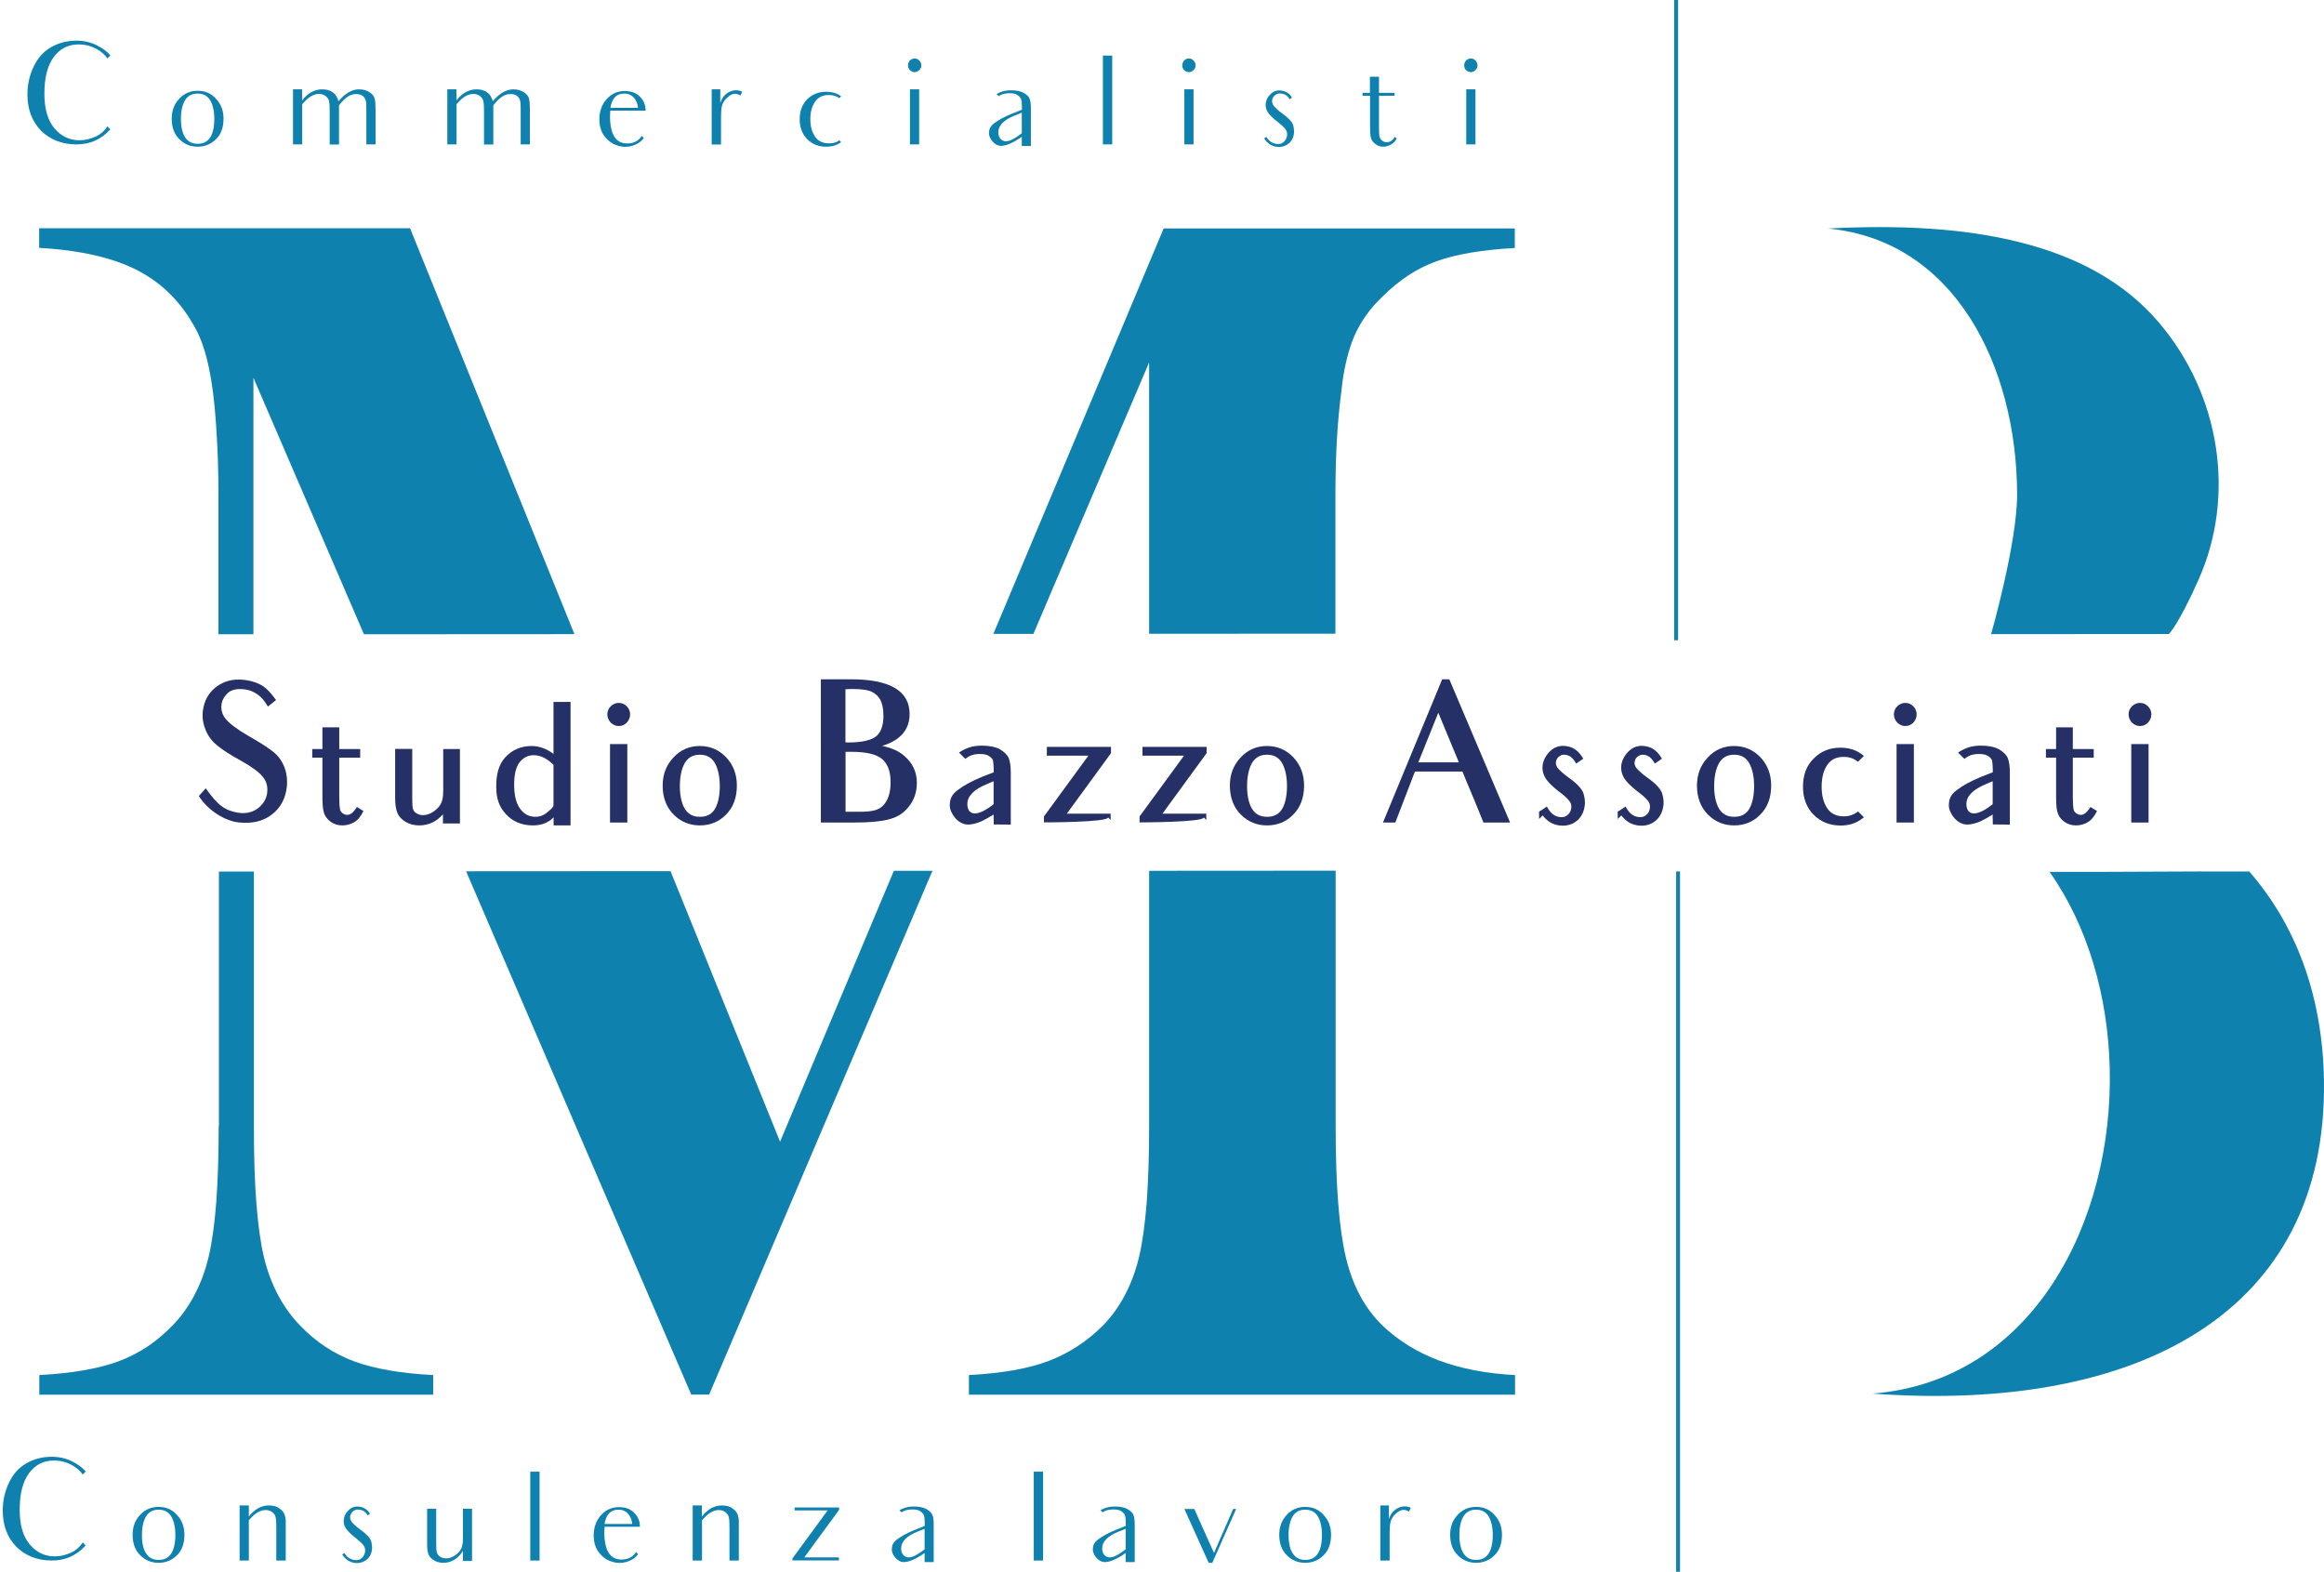 <svg width="173" height="117" viewBox="0 0 173 117" fill="none" xmlns="http://www.w3.org/2000/svg">
<path d="M17.766 61.218C16.766 61.119 15.477 60.335 14.802 59.254L15.315 58.677C16.198 59.938 16.748 60.335 17.721 60.497C18.352 60.596 18.865 60.443 19.253 60.128C19.64 59.794 19.856 59.416 19.892 58.983C19.938 58.542 19.838 58.154 19.559 57.821C19.289 57.479 18.739 57.073 17.901 56.605C17.144 56.19 16.568 55.821 16.198 55.514C15.802 55.199 15.495 54.812 15.315 54.352C15.117 53.892 15.045 53.424 15.099 52.937C15.189 52.181 15.513 51.577 16.09 51.135C16.667 50.694 17.352 50.523 18.135 50.604C18.568 50.649 18.982 50.757 19.352 50.946C19.739 51.135 20.1 51.487 20.55 52.108L19.947 52.595C19.757 52.298 19.676 52.181 19.577 52.063C19.19 51.622 18.703 51.361 18.144 51.306C17.586 51.252 17.198 51.361 16.946 51.595C16.676 51.865 16.514 52.154 16.486 52.478C16.442 52.874 16.559 53.235 16.829 53.55C17.117 53.883 17.658 54.298 18.505 54.785C19.325 55.253 19.91 55.632 20.262 55.902C20.649 56.19 20.938 56.56 21.136 57.019C21.334 57.488 21.406 58.01 21.352 58.569C21.253 59.443 20.884 60.146 20.226 60.641C19.568 61.146 18.739 61.326 17.766 61.218Z" fill="#243066"/>
<path d="M25.479 61.442C25.145 61.442 24.839 61.343 24.578 61.145C24.317 60.946 24.163 60.703 24.091 60.415C24.019 60.153 24.001 59.73 24.001 59.126V56.396H23.244V55.756H24.001V54.144H25.254V55.756H26.812V56.396H25.254V59.315C25.254 59.802 25.281 60.099 25.308 60.243C25.335 60.37 25.407 60.46 25.506 60.541C25.623 60.613 25.722 60.658 25.839 60.658C26.064 60.658 26.272 60.532 26.569 60.072L27.056 60.37C26.839 60.811 26.623 61.054 26.344 61.217C26.064 61.37 25.785 61.442 25.479 61.442Z" fill="#243066"/>
<path d="M32.975 61.289V60.613C32.516 61.145 31.912 61.442 31.201 61.442C30.831 61.442 30.489 61.352 30.2 61.181C29.912 61.009 29.696 60.793 29.588 60.523C29.471 60.261 29.416 59.892 29.416 59.433V57.675V55.747H30.687V59.487C30.687 59.847 30.705 60.072 30.741 60.217C30.768 60.316 30.84 60.433 30.984 60.532C31.128 60.622 31.282 60.676 31.489 60.676C31.759 60.676 32.029 60.586 32.309 60.388C32.579 60.189 32.75 59.991 32.84 59.784C32.94 59.586 32.994 59.279 32.994 58.856V57.684V55.756H34.237V59.306V61.298H32.975V61.289Z" fill="#243066"/>
<path d="M41.454 52.251H41.644H42.472V61.442H41.211V60.838C40.797 61.271 40.265 61.442 39.661 61.442C38.841 61.442 38.157 61.154 37.643 60.586C37.111 60.009 36.94 59.37 36.94 58.523C36.94 57.703 37.093 56.937 37.625 56.36C38.13 55.819 38.787 55.531 39.571 55.531C40.175 55.531 40.715 55.756 41.202 56.117V52.251H41.454ZM41.211 56.946C40.815 56.549 40.328 56.216 39.733 56.216C39.292 56.216 38.949 56.405 38.67 56.748C38.409 57.108 38.274 57.648 38.274 58.396C38.274 59.216 38.427 59.802 38.715 60.198C39.004 60.595 39.373 60.802 39.859 60.802C40.175 60.802 40.436 60.703 40.661 60.532C40.887 60.343 41.13 60.171 41.202 59.973V56.946H41.211Z" fill="#243066"/>
<path d="M46.059 54.044C45.833 54.044 45.626 53.954 45.455 53.783C45.302 53.612 45.212 53.414 45.212 53.17C45.212 52.945 45.302 52.738 45.455 52.585C45.626 52.413 45.824 52.323 46.059 52.323C46.302 52.323 46.5 52.413 46.662 52.585C46.816 52.738 46.906 52.945 46.906 53.17C46.906 53.414 46.816 53.612 46.662 53.783C46.5 53.954 46.302 54.044 46.059 54.044ZM45.41 61.226V59.234V57.648V57.558V55.387H46.365H46.698V58.306V59.234V61.226H45.41Z" fill="#243066"/>
<path d="M52.096 61.442C51.339 61.442 50.681 61.172 50.149 60.64C49.609 60.099 49.329 59.37 49.329 58.477C49.329 57.648 49.6 56.946 50.131 56.387C50.663 55.81 51.321 55.531 52.096 55.531C52.87 55.531 53.528 55.819 54.069 56.387C54.6 56.964 54.853 57.657 54.853 58.477C54.853 59.379 54.583 60.108 54.033 60.649C53.51 61.181 52.852 61.442 52.096 61.442ZM52.096 56.18C51.627 56.18 51.294 56.351 51.05 56.684C50.807 57.027 50.609 57.639 50.609 58.514C50.609 59.397 50.807 60 51.068 60.334C51.312 60.649 51.645 60.802 52.096 60.802C52.564 60.802 52.898 60.649 53.141 60.334C53.384 60 53.582 59.415 53.582 58.514C53.582 57.639 53.384 57.036 53.141 56.684C52.898 56.351 52.564 56.18 52.096 56.18Z" fill="#243066"/>
<path d="M66.089 61.009C65.476 61.163 64.656 61.226 63.656 61.226H61.106V50.566H63.349C66.143 50.566 67.711 51.368 67.711 53.152C67.711 53.864 67.449 54.459 66.927 54.882C66.611 55.153 66.179 55.369 65.665 55.522C66.368 55.666 66.936 55.919 67.35 56.297C67.954 56.829 68.251 57.486 68.251 58.27C68.251 58.955 68.053 59.559 67.638 60.063C67.251 60.559 66.719 60.874 66.089 61.009ZM64.926 51.512C64.656 51.368 64.178 51.287 63.422 51.287C63.278 51.287 63.088 51.305 62.935 51.305V55.252C63.007 55.27 63.088 55.27 63.133 55.27C64.224 55.27 64.89 55.081 65.233 54.801C65.575 54.504 65.764 54.017 65.764 53.27C65.764 52.756 65.674 52.368 65.548 52.125C65.413 51.855 65.215 51.657 64.926 51.512ZM63.404 55.964C63.278 55.964 63.088 55.964 62.944 55.964V60.424H64.061C64.863 60.424 65.395 60.325 65.737 59.964C66.098 59.595 66.296 59.036 66.296 58.234C66.296 57.414 66.08 56.865 65.665 56.504C65.26 56.162 64.53 55.964 63.404 55.964Z" fill="#243066"/>
<path d="M73.964 60.973V60.631C73.648 60.829 73.351 61 73.063 61.136C72.702 61.289 72.36 61.379 72.063 61.379C71.288 61.379 70.702 60.496 70.702 59.973C70.702 59.487 70.828 59.153 71.306 58.802C71.747 58.468 72.333 58.144 73.099 57.829L73.973 57.486V57.342C73.973 56.982 73.946 56.757 73.919 56.612C73.892 56.513 73.802 56.396 73.63 56.279C73.477 56.18 73.261 56.126 72.955 56.126C72.486 56.126 72.207 56.225 71.855 56.486L71.387 56.018C71.945 55.657 72.414 55.504 73.09 55.504C73.648 55.504 74.09 55.594 74.432 55.774C74.748 55.964 74.973 56.171 75.09 56.432C75.189 56.693 75.243 57.045 75.243 57.495V59.586V61.388C75.243 61.388 75.027 61.37 73.973 61.37V60.973H73.964ZM73.964 58.153L73.522 58.342C72.45 58.775 72.009 59.288 72.009 59.847C72.009 60.072 72.063 60.243 72.162 60.379C72.279 60.496 72.405 60.55 72.576 60.55C73.036 60.55 73.621 60.135 73.964 59.865V58.153Z" fill="#243066"/>
<path d="M79.415 60.568H82.677V61.036L82.488 60.847C82.488 61.217 77.712 61.217 77.712 61.217V60.775L81.019 56.252H77.928V55.594H82.704V56.063L79.415 60.568Z" fill="#243066"/>
<path d="M86.533 60.568H89.795V61.036L89.606 60.847C89.606 61.217 84.83 61.217 84.83 61.217V60.775L88.137 56.252H85.047V55.594H89.822V56.063L86.533 60.568Z" fill="#243066"/>
<path d="M94.318 61.442C93.561 61.442 92.904 61.172 92.372 60.64C91.831 60.099 91.552 59.37 91.552 58.477C91.552 57.648 91.822 56.946 92.354 56.387C92.886 55.81 93.543 55.531 94.318 55.531C95.093 55.531 95.751 55.819 96.292 56.387C96.823 56.964 97.076 57.657 97.076 58.477C97.076 59.379 96.805 60.108 96.256 60.649C95.742 61.181 95.075 61.442 94.318 61.442ZM94.318 56.18C93.85 56.18 93.516 56.351 93.273 56.684C93.03 57.027 92.832 57.639 92.832 58.514C92.832 59.397 93.03 60 93.291 60.334C93.534 60.649 93.868 60.802 94.318 60.802C94.787 60.802 95.12 60.649 95.364 60.334C95.607 60 95.805 59.415 95.805 58.514C95.805 57.639 95.607 57.036 95.364 56.684C95.12 56.351 94.796 56.18 94.318 56.18Z" fill="#243066"/>
<path d="M110.429 61.226C109.843 59.766 109.609 59.225 109.609 59.225L108.861 57.432H105.329L103.869 61.226H102.95L107.356 50.566H107.888L112.411 61.226H110.429ZM107.068 53.053L105.581 56.748H108.6L107.068 53.053Z" fill="#243066"/>
<path d="M114.565 60.424L114.691 60.334L114.907 60.622C114.889 60.64 114.889 60.64 114.574 60.964L114.565 60.424ZM115.952 61.424C115.439 61.325 115.024 61.027 114.619 60.397L115.15 60.036C115.421 60.541 115.691 60.739 116.051 60.811C116.322 60.856 116.52 60.811 116.655 60.694C116.826 60.568 116.916 60.406 116.952 60.225C116.997 60.009 116.97 59.829 116.853 59.667C116.736 59.496 116.484 59.234 116.033 58.91C115.574 58.55 115.231 58.225 115.042 57.91C114.844 57.577 114.781 57.225 114.853 56.838C114.943 56.468 115.141 56.135 115.466 55.846C115.808 55.558 116.223 55.459 116.7 55.558C117.169 55.648 117.529 55.919 117.862 56.477L117.331 56.838C117.07 56.396 116.862 56.252 116.601 56.198C116.403 56.153 116.232 56.18 116.096 56.288C115.943 56.387 115.871 56.504 115.835 56.657C115.79 56.829 115.835 56.973 115.934 57.144C116.06 57.297 116.304 57.54 116.718 57.847C117.358 58.288 117.781 58.721 117.889 59.108C117.989 59.469 118.016 59.811 117.944 60.108C117.853 60.595 117.61 60.964 117.232 61.208C116.871 61.442 116.43 61.514 115.952 61.424Z" fill="#243066"/>
<path d="M120.421 60.424L120.548 60.334L120.764 60.622C120.746 60.64 120.746 60.64 120.43 60.964L120.421 60.424ZM121.809 61.424C121.295 61.325 120.881 61.027 120.475 60.397L121.007 60.036C121.277 60.541 121.548 60.739 121.908 60.811C122.178 60.856 122.377 60.811 122.512 60.694C122.683 60.568 122.773 60.406 122.809 60.225C122.854 60.009 122.827 59.829 122.71 59.667C122.593 59.496 122.341 59.234 121.89 58.91C121.431 58.55 121.088 58.225 120.899 57.91C120.701 57.577 120.638 57.225 120.71 56.838C120.8 56.468 120.998 56.135 121.322 55.846C121.665 55.558 122.079 55.459 122.557 55.558C123.025 55.648 123.386 55.919 123.719 56.477L123.188 56.838C122.926 56.396 122.719 56.252 122.458 56.198C122.26 56.153 122.088 56.18 121.953 56.288C121.8 56.387 121.728 56.504 121.692 56.657C121.647 56.829 121.692 56.973 121.791 57.144C121.917 57.297 122.16 57.54 122.575 57.847C123.215 58.288 123.638 58.721 123.746 59.108C123.845 59.469 123.872 59.811 123.8 60.108C123.71 60.595 123.467 60.964 123.088 61.208C122.71 61.451 122.278 61.514 121.809 61.424Z" fill="#243066"/>
<path d="M129.089 61.442C128.333 61.442 127.675 61.172 127.143 60.64C126.603 60.099 126.323 59.37 126.323 58.477C126.323 57.648 126.594 56.946 127.125 56.387C127.657 55.81 128.315 55.531 129.089 55.531C129.864 55.531 130.522 55.819 131.063 56.387C131.594 56.964 131.847 57.657 131.847 58.477C131.847 59.379 131.576 60.108 131.027 60.649C130.504 61.181 129.846 61.442 129.089 61.442ZM129.089 56.18C128.621 56.18 128.287 56.351 128.044 56.684C127.801 57.027 127.603 57.639 127.603 58.514C127.603 59.397 127.801 60 128.062 60.334C128.306 60.649 128.639 60.802 129.089 60.802C129.558 60.802 129.891 60.649 130.135 60.334C130.378 60 130.576 59.415 130.576 58.514C130.576 57.639 130.378 57.036 130.135 56.684C129.891 56.351 129.567 56.18 129.089 56.18Z" fill="#243066"/>
<path d="M135.018 60.658C134.478 60.117 134.216 59.415 134.216 58.559C134.216 57.685 134.478 56.982 135.018 56.459C135.55 55.919 136.208 55.657 136.992 55.657C137.649 55.657 138.19 55.81 138.749 56.27L138.316 56.702C137.956 56.441 137.658 56.342 137.253 56.342C136.676 56.342 136.298 56.54 136.018 56.946C135.757 57.333 135.604 57.865 135.604 58.559C135.604 59.243 135.757 59.775 136.018 60.162C136.289 60.559 136.676 60.766 137.253 60.766C137.649 60.766 137.956 60.667 138.316 60.406L138.749 60.838C138.19 61.298 137.649 61.451 136.992 61.451C136.208 61.442 135.541 61.181 135.018 60.658Z" fill="#243066"/>
<path d="M141.83 54.044C141.605 54.044 141.398 53.954 141.226 53.783C141.073 53.612 140.983 53.414 140.983 53.17C140.983 52.945 141.073 52.738 141.226 52.585C141.398 52.413 141.596 52.323 141.83 52.323C142.073 52.323 142.272 52.413 142.434 52.585C142.587 52.738 142.677 52.945 142.677 53.17C142.677 53.414 142.587 53.612 142.434 53.783C142.272 53.954 142.073 54.044 141.83 54.044ZM141.181 61.226V59.234V57.648V57.558V55.387H142.136H142.47V58.306V59.234V61.226H141.181Z" fill="#243066"/>
<path d="M148.336 60.973V60.631C148.02 60.829 147.723 61 147.435 61.136C147.074 61.289 146.732 61.379 146.434 61.379C145.66 61.379 145.074 60.496 145.074 59.973C145.074 59.487 145.2 59.153 145.678 58.802C146.119 58.468 146.705 58.144 147.471 57.829L148.345 57.486V57.342C148.345 56.982 148.318 56.757 148.291 56.612C148.264 56.513 148.173 56.396 148.002 56.279C147.849 56.18 147.633 56.126 147.326 56.126C146.858 56.126 146.579 56.225 146.227 56.486L145.759 56.018C146.317 55.657 146.786 55.504 147.462 55.504C148.02 55.504 148.462 55.594 148.804 55.774C149.12 55.964 149.345 56.171 149.462 56.432C149.561 56.693 149.615 57.045 149.615 57.495V59.586V61.388C149.615 61.388 149.399 61.37 148.345 61.37V60.973H148.336ZM148.336 58.153L147.894 58.342C146.822 58.775 146.38 59.288 146.38 59.847C146.38 60.072 146.434 60.243 146.534 60.379C146.651 60.496 146.777 60.55 146.948 60.55C147.408 60.55 147.993 60.135 148.336 59.865V58.153Z" fill="#243066"/>
<path d="M154.535 61.442C154.201 61.442 153.895 61.343 153.634 61.145C153.372 60.946 153.219 60.703 153.147 60.415C153.075 60.153 153.057 59.73 153.057 59.126V56.396H152.3V55.756H153.057V54.144H154.301V55.756H155.859V56.396H154.301V59.315C154.301 59.802 154.328 60.099 154.355 60.243C154.382 60.37 154.454 60.46 154.553 60.541C154.67 60.613 154.769 60.658 154.886 60.658C155.111 60.658 155.319 60.532 155.616 60.072L156.103 60.37C155.886 60.811 155.67 61.054 155.391 61.217C155.12 61.37 154.832 61.442 154.535 61.442Z" fill="#243066"/>
<path d="M159.301 54.044C159.076 54.044 158.869 53.954 158.698 53.783C158.544 53.612 158.454 53.414 158.454 53.17C158.454 52.945 158.544 52.738 158.698 52.585C158.869 52.413 159.067 52.323 159.301 52.323C159.545 52.323 159.743 52.413 159.905 52.585C160.058 52.738 160.148 52.945 160.148 53.17C160.148 53.414 160.058 53.612 159.905 53.783C159.743 53.954 159.545 54.044 159.301 54.044ZM158.653 61.226V59.234V57.648V57.558V55.387H159.608H159.941V58.306V59.234V61.226H158.653Z" fill="#243066"/>
<path d="M8.215 9.623C7.557 10.362 6.719 10.749 5.701 10.749C4.629 10.749 3.746 10.407 3.061 9.731C2.385 9.046 2.043 8.145 2.043 7.028C2.043 6.289 2.196 5.604 2.511 4.947C2.827 4.289 3.259 3.811 3.836 3.496C4.395 3.181 5.016 3.027 5.692 3.027C6.251 3.027 6.755 3.145 7.206 3.37C7.647 3.595 7.981 3.838 8.206 4.109V4.145L7.99 4.352C7.873 4.172 7.719 4.019 7.575 3.901C7.062 3.505 6.494 3.307 5.854 3.307C5.07 3.307 4.449 3.631 3.989 4.262C3.53 4.893 3.304 5.794 3.304 6.974C3.304 8.091 3.548 8.947 4.052 9.551C4.557 10.146 5.178 10.443 5.926 10.443C6.323 10.443 6.728 10.344 7.152 10.155C7.494 9.992 7.773 9.749 7.999 9.407L8.215 9.623Z" fill="#0E81AE"/>
<path d="M13.342 7.353C13.702 6.956 14.171 6.758 14.711 6.758C15.261 6.758 15.721 6.947 16.081 7.353C16.46 7.758 16.64 8.245 16.64 8.83C16.64 9.488 16.46 9.993 16.081 10.362C15.694 10.74 15.243 10.921 14.711 10.921C14.171 10.921 13.72 10.731 13.342 10.353C12.963 9.975 12.783 9.47 12.783 8.83C12.783 8.245 12.963 7.749 13.342 7.353ZM13.829 10.29C14.036 10.569 14.333 10.704 14.711 10.704C15.099 10.704 15.396 10.569 15.604 10.29C15.811 10.02 15.955 9.542 15.955 8.848C15.955 8.172 15.802 7.686 15.604 7.398C15.396 7.109 15.099 6.965 14.711 6.965C14.324 6.965 14.027 7.1 13.819 7.398C13.612 7.686 13.468 8.172 13.468 8.848C13.468 9.542 13.612 10.02 13.829 10.29Z" fill="#0E81AE"/>
<path d="M22.488 6.65V7.479C22.704 7.199 22.938 6.992 23.181 6.857C23.425 6.722 23.695 6.65 23.983 6.65C24.308 6.65 24.578 6.722 24.767 6.875C24.974 7.01 25.11 7.235 25.2 7.533C25.443 7.244 25.695 7.019 25.948 6.875C26.209 6.722 26.461 6.65 26.731 6.65C27.029 6.65 27.29 6.722 27.506 6.866C27.723 7.001 27.849 7.163 27.894 7.352C27.939 7.524 27.957 7.812 27.957 8.217V9.398V10.749H27.272V9.398V8.091C27.272 7.821 27.263 7.623 27.227 7.488C27.191 7.352 27.119 7.226 26.993 7.136C26.867 7.037 26.695 7.001 26.488 7.001C26.281 7.001 26.074 7.064 25.857 7.217C25.65 7.352 25.443 7.569 25.236 7.848V9.407V10.758H24.542V9.407V8.308C24.542 7.965 24.533 7.713 24.497 7.56C24.479 7.407 24.389 7.271 24.254 7.163C24.118 7.046 23.938 6.992 23.74 6.992C23.551 6.992 23.343 7.055 23.127 7.181C22.92 7.307 22.713 7.506 22.497 7.758V9.398V10.749H21.812V9.398V8.217V6.65H22.488Z" fill="#0E81AE"/>
<path d="M33.976 6.65V7.479C34.192 7.199 34.426 6.992 34.67 6.857C34.913 6.722 35.183 6.65 35.471 6.65C35.796 6.65 36.066 6.722 36.255 6.875C36.463 7.01 36.598 7.235 36.688 7.533C36.931 7.244 37.184 7.019 37.436 6.875C37.697 6.722 37.949 6.65 38.22 6.65C38.517 6.65 38.778 6.722 38.995 6.866C39.211 7.001 39.337 7.163 39.382 7.352C39.427 7.524 39.445 7.812 39.445 8.217V9.398V10.749H38.76V9.398V8.091C38.76 7.821 38.751 7.623 38.715 7.488C38.679 7.352 38.607 7.226 38.481 7.136C38.355 7.037 38.184 7.001 37.976 7.001C37.769 7.001 37.562 7.064 37.346 7.217C37.138 7.352 36.931 7.569 36.724 7.848V9.407V10.758H36.03V9.407V8.308C36.03 7.965 36.021 7.713 35.985 7.56C35.967 7.407 35.877 7.271 35.742 7.163C35.607 7.046 35.426 6.992 35.228 6.992C35.039 6.992 34.832 7.055 34.615 7.181C34.408 7.307 34.201 7.506 33.985 7.758V9.398V10.749H33.3V9.398V8.217V6.65H33.976Z" fill="#0E81AE"/>
<path d="M47.924 10.272C47.816 10.425 47.681 10.551 47.509 10.659C47.221 10.831 46.888 10.93 46.545 10.93C46.212 10.93 45.914 10.839 45.608 10.686C45.32 10.515 45.086 10.29 44.896 9.993C44.716 9.695 44.617 9.326 44.617 8.902C44.617 8.29 44.797 7.785 45.158 7.38C45.509 6.983 45.96 6.776 46.5 6.776C47.005 6.776 47.401 6.929 47.672 7.235C47.951 7.533 48.059 7.857 48.059 8.236H45.428C45.419 8.416 45.41 8.56 45.41 8.641C45.41 9.317 45.518 9.83 45.734 10.173C45.942 10.506 46.257 10.677 46.68 10.677C47.167 10.677 47.527 10.497 47.771 10.119L47.924 10.272ZM45.437 8.028H47.491C47.491 7.812 47.311 6.965 46.473 6.965C45.888 6.965 45.554 7.316 45.437 8.028Z" fill="#0E81AE"/>
<path d="M54.123 7.28C53.916 7.461 53.799 7.668 53.745 7.875C53.691 8.082 53.672 8.362 53.672 8.713V9.407V10.758H52.979V9.407V8.281V6.65H53.618V7.668C53.853 6.866 54.673 6.524 55.249 6.83L55.114 7.109C54.745 6.875 54.447 6.974 54.123 7.28Z" fill="#0E81AE"/>
<path d="M62.476 10.443L62.611 10.578C62.331 10.803 61.953 10.921 61.484 10.921C60.926 10.921 60.466 10.731 60.088 10.362C59.727 9.984 59.529 9.497 59.529 8.884C59.529 8.263 59.718 7.767 60.088 7.389C60.466 7.028 60.926 6.83 61.484 6.83C61.953 6.83 62.331 6.947 62.611 7.172L62.476 7.307C62.268 7.154 62.016 7.073 61.692 7.073C61.232 7.073 60.89 7.244 60.664 7.587C60.448 7.911 60.322 8.326 60.322 8.875C60.322 9.416 60.448 9.83 60.664 10.155C60.89 10.497 61.232 10.668 61.692 10.668C62.016 10.677 62.277 10.605 62.476 10.443Z" fill="#0E81AE"/>
<path d="M67.729 5.217C67.63 5.118 67.594 5.001 67.594 4.857C67.594 4.73 67.639 4.613 67.729 4.505C67.837 4.406 67.945 4.352 68.08 4.352C68.215 4.352 68.341 4.406 68.431 4.505C68.531 4.613 68.585 4.73 68.585 4.857C68.585 5.01 68.531 5.127 68.431 5.217C68.332 5.316 68.215 5.37 68.08 5.37C67.945 5.361 67.837 5.316 67.729 5.217ZM68.314 6.65H68.422V8.704V9.398V10.749H67.738V9.398V8.208C67.738 8.19 67.738 8.163 67.738 8.145V6.65H68.314Z" fill="#0E81AE"/>
<path d="M76.739 8.082V9.65V10.867C76.739 10.867 76.73 10.867 76.063 10.867V10.704V10.182C75.739 10.407 75.451 10.578 75.198 10.686C74.937 10.803 74.703 10.857 74.504 10.857C74.018 10.857 73.621 10.281 73.621 9.947C73.621 9.614 73.694 9.425 74.009 9.173C74.333 8.929 74.775 8.686 75.333 8.461L76.072 8.163V7.974C76.072 7.704 76.054 7.515 76.018 7.398C75.973 7.28 75.892 7.172 75.739 7.073C75.604 6.974 75.406 6.938 75.171 6.938C74.793 6.938 74.558 7.01 74.351 7.154C74.279 7.082 74.279 7.082 74.189 7.001C74.45 6.839 74.793 6.722 75.261 6.722C75.667 6.722 75.982 6.785 76.198 6.911C76.424 7.037 76.577 7.181 76.64 7.343C76.712 7.506 76.739 7.749 76.739 8.082ZM76.063 8.389L75.541 8.596C74.721 8.929 74.315 9.344 74.315 9.848C74.315 10.056 74.369 10.209 74.477 10.335C74.586 10.452 74.712 10.515 74.883 10.515C75.036 10.515 75.207 10.461 75.397 10.362C75.586 10.263 75.811 10.119 76.063 9.92V8.389Z" fill="#0E81AE"/>
<path d="M82.794 10.749H82.1V9.398V5.505V4.136H82.668C82.668 4.145 82.677 4.145 82.686 4.136H82.794V9.407V10.749Z" fill="#0E81AE"/>
<path d="M88.146 5.217C88.047 5.118 88.011 5.001 88.011 4.857C88.011 4.73 88.056 4.613 88.146 4.505C88.254 4.406 88.362 4.352 88.498 4.352C88.633 4.352 88.759 4.406 88.849 4.505C88.948 4.613 89.002 4.73 89.002 4.857C89.002 5.01 88.948 5.127 88.849 5.217C88.75 5.316 88.633 5.37 88.498 5.37C88.362 5.361 88.254 5.316 88.146 5.217ZM88.741 6.65H88.849V8.704V9.398V10.749H88.164V9.398V8.208C88.164 8.19 88.164 8.163 88.164 8.145V6.65H88.741Z" fill="#0E81AE"/>
<path d="M94.039 10.344C94.039 10.353 94.03 10.353 94.021 10.362V10.353L94.039 10.344ZM96.31 10.02C96.247 10.353 96.084 10.596 95.823 10.758C95.562 10.921 95.273 10.975 94.94 10.912C94.598 10.839 94.318 10.632 94.102 10.299L94.273 10.191C94.427 10.47 94.661 10.641 94.967 10.704C95.201 10.749 95.382 10.713 95.526 10.596C95.679 10.479 95.76 10.326 95.796 10.164C95.841 9.956 95.805 9.785 95.706 9.641C95.607 9.488 95.382 9.29 95.066 9.037C94.724 8.776 94.49 8.533 94.354 8.317C94.228 8.109 94.183 7.875 94.237 7.605C94.282 7.361 94.418 7.145 94.643 6.947C94.859 6.758 95.138 6.686 95.463 6.758C95.778 6.821 96.012 6.992 96.174 7.271L96.003 7.389C95.868 7.154 95.679 7.01 95.436 6.974C95.255 6.929 95.093 6.965 94.967 7.046C94.832 7.145 94.742 7.262 94.706 7.407C94.67 7.578 94.715 7.731 94.814 7.875C94.922 8.01 95.129 8.208 95.436 8.434C95.904 8.767 96.184 9.064 96.265 9.317C96.328 9.587 96.346 9.821 96.31 10.02Z" fill="#0E81AE"/>
<path d="M101.977 6.911V5.713H102.653V6.911H103.815V7.127H102.653V9.452C102.653 9.812 102.662 10.056 102.698 10.182C102.734 10.299 102.797 10.407 102.905 10.479C103.004 10.551 103.113 10.587 103.23 10.587C103.455 10.587 103.662 10.461 103.824 10.2L103.978 10.299C103.878 10.506 103.743 10.65 103.545 10.758C103.356 10.867 103.158 10.921 102.968 10.921C102.743 10.921 102.554 10.857 102.374 10.713C102.202 10.587 102.094 10.425 102.049 10.254C102.004 10.074 101.986 9.758 101.986 9.308V7.127H101.428V6.911H101.977Z" fill="#0E81AE"/>
<path d="M109.131 5.217C109.032 5.118 108.996 5.001 108.996 4.857C108.996 4.73 109.041 4.613 109.131 4.505C109.24 4.406 109.348 4.352 109.483 4.352C109.618 4.352 109.744 4.406 109.834 4.505C109.933 4.613 109.987 4.73 109.987 4.857C109.987 5.01 109.933 5.127 109.834 5.217C109.735 5.316 109.618 5.37 109.483 5.37C109.348 5.361 109.24 5.316 109.131 5.217ZM109.726 6.65H109.834V8.704V9.398V10.749H109.149V9.398V8.208C109.149 8.19 109.149 8.163 109.149 8.145V6.65H109.726Z" fill="#0E81AE"/>
<path d="M6.377 115.036C5.719 115.775 4.881 116.162 3.863 116.162C2.791 116.162 1.908 115.82 1.223 115.144C0.547 114.459 0.205 113.558 0.205 112.441C0.205 111.702 0.358 111.017 0.673 110.359C0.989 109.702 1.421 109.224 1.998 108.909C2.556 108.593 3.178 108.44 3.854 108.44C4.413 108.44 4.917 108.557 5.368 108.782C5.809 109.008 6.143 109.251 6.368 109.521V109.557L6.152 109.765C6.035 109.584 5.881 109.431 5.737 109.314C5.224 108.918 4.656 108.719 4.016 108.719C3.232 108.719 2.611 109.044 2.151 109.675C1.691 110.305 1.466 111.206 1.466 112.387C1.466 113.504 1.71 114.36 2.214 114.964C2.719 115.558 3.34 115.856 4.088 115.856C4.485 115.856 4.89 115.757 5.314 115.567C5.656 115.405 5.935 115.162 6.161 114.819L6.377 115.036Z" fill="#0E81AE"/>
<path d="M10.432 112.765C10.792 112.369 11.261 112.17 11.801 112.17C12.351 112.17 12.81 112.36 13.171 112.765C13.549 113.171 13.729 113.657 13.729 114.243C13.729 114.901 13.549 115.405 13.171 115.775C12.783 116.153 12.333 116.333 11.801 116.333C11.261 116.333 10.81 116.144 10.432 115.766C10.053 115.387 9.873 114.883 9.873 114.243C9.873 113.648 10.053 113.162 10.432 112.765ZM10.927 115.702C11.134 115.982 11.432 116.117 11.81 116.117C12.198 116.117 12.495 115.982 12.702 115.702C12.909 115.432 13.054 114.955 13.054 114.261C13.054 113.585 12.9 113.098 12.702 112.81C12.495 112.522 12.198 112.378 11.81 112.378C11.423 112.378 11.125 112.513 10.918 112.81C10.711 113.098 10.567 113.585 10.567 114.261C10.558 114.955 10.711 115.432 10.927 115.702Z" fill="#0E81AE"/>
<path d="M21.271 114.81V116.162H20.568V114.81V113.72C20.568 113.378 20.559 113.126 20.523 112.972C20.505 112.819 20.415 112.684 20.28 112.576C20.145 112.459 19.965 112.405 19.766 112.405C19.577 112.405 19.37 112.468 19.154 112.594C18.946 112.72 18.739 112.918 18.523 113.171V114.81V116.162H17.838V114.81V113.63V112.062H18.523V112.891C18.739 112.612 18.973 112.405 19.217 112.27C19.46 112.134 19.73 112.062 20.019 112.062C20.343 112.062 20.613 112.134 20.803 112.288C21.01 112.423 21.199 112.639 21.235 112.945C21.235 112.945 21.271 113.017 21.271 113.261V114.81Z" fill="#0E81AE"/>
<path d="M25.416 115.757C25.416 115.766 25.407 115.766 25.398 115.775V115.766L25.416 115.757ZM27.677 115.432C27.614 115.766 27.452 116.009 27.191 116.171C26.93 116.333 26.641 116.387 26.308 116.324C25.965 116.252 25.686 116.045 25.47 115.712L25.641 115.603C25.794 115.883 26.029 116.054 26.335 116.117C26.569 116.162 26.749 116.126 26.894 116.009C27.047 115.892 27.128 115.739 27.164 115.576C27.209 115.369 27.173 115.198 27.074 115.054C26.975 114.901 26.749 114.702 26.434 114.45C26.092 114.189 25.857 113.945 25.722 113.729C25.596 113.522 25.551 113.288 25.605 113.017C25.65 112.774 25.785 112.558 26.011 112.36C26.227 112.17 26.506 112.098 26.831 112.17C27.146 112.234 27.38 112.405 27.542 112.684L27.371 112.801C27.236 112.567 27.047 112.423 26.803 112.387C26.623 112.342 26.461 112.378 26.335 112.459C26.2 112.558 26.11 112.675 26.074 112.819C26.038 112.99 26.083 113.144 26.182 113.288C26.29 113.423 26.497 113.621 26.803 113.846C27.272 114.18 27.551 114.477 27.632 114.729C27.695 114.991 27.723 115.234 27.677 115.432Z" fill="#0E81AE"/>
<path d="M34.471 115.432C34.282 115.73 34.066 115.955 33.813 116.108C33.57 116.261 33.3 116.333 32.994 116.333C32.732 116.333 32.507 116.27 32.309 116.153C32.12 116.036 31.975 115.892 31.903 115.721C31.831 115.558 31.795 115.306 31.795 114.955V113.63V112.306H32.471V114.982C32.471 115.252 32.489 115.441 32.516 115.558C32.552 115.675 32.633 115.784 32.759 115.874C32.886 115.964 33.039 116 33.21 116C33.444 116 33.669 115.928 33.895 115.766C34.111 115.612 34.255 115.441 34.345 115.261C34.417 115.09 34.462 114.829 34.462 114.513V113.63V112.306H35.138V114.838V116.198H34.462V115.432H34.471Z" fill="#0E81AE"/>
<path d="M40.166 116.162H39.472V114.81V110.918V109.548H40.04C40.04 109.557 40.049 109.557 40.058 109.548H40.166V114.82V116.162Z" fill="#0E81AE"/>
<path d="M47.5 115.684C47.392 115.838 47.257 115.964 47.086 116.072C46.797 116.243 46.464 116.342 46.122 116.342C45.788 116.342 45.491 116.252 45.185 116.099C44.896 115.928 44.662 115.703 44.473 115.405C44.293 115.108 44.194 114.738 44.194 114.315C44.194 113.702 44.374 113.198 44.734 112.792C45.086 112.396 45.536 112.188 46.077 112.188C46.581 112.188 46.978 112.342 47.248 112.648C47.527 112.945 47.636 113.27 47.636 113.648H45.004C44.995 113.828 44.986 113.973 44.986 114.054C44.986 114.729 45.095 115.243 45.311 115.585C45.518 115.919 45.833 116.09 46.257 116.09C46.743 116.09 47.104 115.91 47.347 115.531L47.5 115.684ZM45.004 113.441H47.059C47.059 113.225 46.879 112.378 46.041 112.378C45.455 112.378 45.122 112.729 45.004 113.441Z" fill="#0E81AE"/>
<path d="M54.997 114.81V116.162H54.303V114.81V113.72C54.303 113.378 54.294 113.126 54.258 112.972C54.24 112.819 54.15 112.684 54.015 112.576C53.88 112.459 53.7 112.405 53.501 112.405C53.312 112.405 53.105 112.468 52.889 112.594C52.681 112.72 52.474 112.918 52.258 113.171V114.81V116.162H51.564V114.81V113.63V112.062H52.249V112.891C52.465 112.612 52.699 112.405 52.943 112.27C53.186 112.134 53.456 112.062 53.745 112.062C54.069 112.062 54.339 112.134 54.528 112.288C54.736 112.423 54.925 112.639 54.961 112.945C54.961 112.945 54.997 113.017 54.997 113.261V114.81Z" fill="#0E81AE"/>
<path d="M58.989 116.162V116.009L61.611 112.432H59.151V112.216H62.467V112.387L59.872 115.928H62.449V116.153H58.989V116.162Z" fill="#0E81AE"/>
<path d="M69.504 113.495V115.063V116.279C69.504 116.279 69.495 116.279 68.828 116.279V116.117V115.603C68.504 115.829 68.215 116 67.963 116.108C67.702 116.225 67.467 116.279 67.269 116.279C66.783 116.279 66.386 115.703 66.386 115.369C66.386 115.036 66.458 114.847 66.774 114.594C67.098 114.351 67.539 114.108 68.098 113.882L68.837 113.585V113.396C68.837 113.126 68.819 112.936 68.783 112.819C68.738 112.702 68.657 112.594 68.504 112.495C68.368 112.396 68.17 112.36 67.936 112.36C67.558 112.36 67.323 112.432 67.116 112.576C67.044 112.504 67.044 112.504 66.954 112.423C67.215 112.261 67.558 112.143 68.026 112.143C68.431 112.143 68.747 112.207 68.963 112.333C69.188 112.459 69.341 112.603 69.405 112.765C69.477 112.909 69.504 113.162 69.504 113.495ZM68.828 113.801L68.305 114.009C67.485 114.342 67.08 114.756 67.08 115.261C67.08 115.468 67.134 115.621 67.242 115.748C67.35 115.865 67.476 115.928 67.648 115.928C67.801 115.928 67.972 115.874 68.161 115.775C68.35 115.676 68.576 115.531 68.828 115.333V113.801Z" fill="#0E81AE"/>
<path d="M77.649 116.162H76.955V114.81V110.918V109.548H77.523C77.523 109.557 77.532 109.557 77.541 109.548H77.649V114.82V116.162Z" fill="#0E81AE"/>
<path d="M84.47 113.495V115.063V116.279C84.47 116.279 84.461 116.279 83.794 116.279V116.117V115.603C83.47 115.829 83.181 116 82.929 116.108C82.668 116.225 82.434 116.279 82.235 116.279C81.749 116.279 81.352 115.703 81.352 115.369C81.352 115.036 81.424 114.847 81.74 114.594C82.064 114.351 82.506 114.108 83.064 113.882L83.803 113.585V113.396C83.803 113.126 83.785 112.936 83.749 112.819C83.704 112.702 83.623 112.594 83.47 112.495C83.335 112.396 83.136 112.36 82.902 112.36C82.524 112.36 82.289 112.432 82.082 112.576C82.01 112.504 82.01 112.504 81.92 112.423C82.181 112.261 82.524 112.143 82.992 112.143C83.398 112.143 83.713 112.206 83.929 112.333C84.155 112.459 84.308 112.603 84.371 112.765C84.434 112.909 84.47 113.162 84.47 113.495ZM83.794 113.801L83.272 114.009C82.452 114.342 82.046 114.756 82.046 115.261C82.046 115.468 82.1 115.621 82.208 115.748C82.317 115.865 82.443 115.928 82.614 115.928C82.767 115.928 82.938 115.874 83.127 115.775C83.317 115.675 83.542 115.531 83.794 115.333V113.801Z" fill="#0E81AE"/>
<path d="M92.021 112.324L90.246 116.333H89.975L88.164 112.324H88.903L90.372 115.603L91.795 112.324H92.021Z" fill="#0E81AE"/>
<path d="M95.787 112.765C96.147 112.369 96.616 112.17 97.157 112.17C97.706 112.17 98.166 112.36 98.526 112.765C98.905 113.171 99.085 113.657 99.085 114.243C99.085 114.901 98.905 115.405 98.526 115.775C98.139 116.153 97.688 116.333 97.157 116.333C96.616 116.333 96.165 116.144 95.787 115.766C95.409 115.387 95.228 114.883 95.228 114.243C95.228 113.648 95.418 113.162 95.787 112.765ZM96.283 115.702C96.49 115.982 96.787 116.117 97.166 116.117C97.553 116.117 97.85 115.982 98.058 115.702C98.265 115.432 98.409 114.955 98.409 114.261C98.409 113.585 98.256 113.098 98.058 112.81C97.85 112.522 97.553 112.378 97.166 112.378C96.778 112.378 96.481 112.513 96.274 112.81C96.066 113.098 95.922 113.585 95.922 114.261C95.922 114.955 96.066 115.432 96.283 115.702Z" fill="#0E81AE"/>
<path d="M103.896 112.684C103.689 112.864 103.572 113.071 103.518 113.279C103.464 113.486 103.446 113.765 103.446 114.117V114.81V116.162H102.752V114.81V113.693V112.062H103.392V113.08C103.626 112.279 104.446 111.936 105.023 112.242L104.888 112.522C104.518 112.288 104.221 112.387 103.896 112.684Z" fill="#0E81AE"/>
<path d="M108.51 112.765C108.87 112.369 109.339 112.17 109.879 112.17C110.429 112.17 110.888 112.36 111.249 112.765C111.627 113.171 111.808 113.657 111.808 114.243C111.808 114.901 111.627 115.405 111.249 115.775C110.861 116.153 110.411 116.333 109.879 116.333C109.339 116.333 108.888 116.144 108.51 115.766C108.131 115.387 107.951 114.883 107.951 114.243C107.951 113.648 108.131 113.162 108.51 112.765ZM108.996 115.702C109.204 115.982 109.501 116.117 109.879 116.117C110.267 116.117 110.564 115.982 110.771 115.702C110.979 115.432 111.123 114.955 111.123 114.261C111.123 113.585 110.97 113.098 110.771 112.81C110.564 112.522 110.267 112.378 109.879 112.378C109.492 112.378 109.195 112.513 108.987 112.81C108.78 113.098 108.636 113.585 108.636 114.261C108.636 114.955 108.789 115.432 108.996 115.702Z" fill="#0E81AE"/>
<path fill-rule="evenodd" clip-rule="evenodd" d="M161.455 47.196C161.455 47.196 162.185 46.476 163.653 43.169C166.447 36.925 165.293 29.374 160.689 23.986C158.139 20.994 154.616 19.111 150.417 18.048C146.218 16.976 141.344 16.732 136.073 17.012C145.524 17.895 150.129 27.284 150.156 36.789C150.165 40.403 148.219 47.206 148.219 47.206L161.455 47.196Z" fill="#0E81AE"/>
<path fill-rule="evenodd" clip-rule="evenodd" d="M172.997 80.472C172.907 74.056 170.862 68.803 167.438 64.875C162.482 64.848 157.526 64.92 152.571 64.902C155.436 68.957 156.914 74.183 157.049 79.481C157.337 90.969 151.3 102.791 139.397 103.737C149.273 104.458 157.734 102.953 163.689 99.114C169.654 95.267 173.114 89.095 172.997 80.472Z" fill="#0E81AE"/>
<path d="M85.542 64.821V83.842C85.542 86.004 85.479 87.887 85.362 89.491C85.236 91.095 85.056 92.429 84.812 93.474C84.569 94.528 84.218 95.483 83.767 96.348C83.317 97.213 82.767 97.988 82.109 98.664C81.515 99.258 80.884 99.772 80.208 100.214C79.532 100.655 78.82 101.016 78.073 101.304C77.316 101.592 76.451 101.817 75.46 101.998C74.469 102.169 73.36 102.295 72.126 102.358V103.088V103.818H92.453H112.781V103.088V102.358C110.663 102.25 108.78 101.89 107.131 101.277C105.491 100.664 104.086 99.79 102.914 98.673C102.257 98.033 101.698 97.294 101.247 96.447C100.788 95.6 100.436 94.645 100.184 93.582C99.932 92.519 99.743 91.185 99.617 89.563C99.49 87.942 99.427 86.04 99.427 83.851V64.812C94.787 64.812 90.165 64.821 85.542 64.821Z" fill="#0E81AE"/>
<path d="M16.279 83.842C16.279 86.004 16.216 87.887 16.099 89.491C15.973 91.095 15.793 92.429 15.55 93.474C15.306 94.528 14.955 95.483 14.504 96.348C14.054 97.213 13.504 97.988 12.846 98.664C12.252 99.276 11.621 99.808 10.945 100.259C10.269 100.7 9.558 101.061 8.81 101.34C8.053 101.619 7.188 101.835 6.206 102.007C5.224 102.178 4.133 102.295 2.926 102.358V103.088V103.818H17.586H32.246V103.088V102.358C31.038 102.295 29.939 102.178 28.966 102.007C27.984 101.835 27.119 101.619 26.371 101.34C25.614 101.061 24.902 100.7 24.235 100.259C23.56 99.817 22.929 99.285 22.334 98.664C21.677 97.988 21.127 97.213 20.676 96.357C20.226 95.501 19.875 94.546 19.631 93.51C19.388 92.474 19.208 91.149 19.082 89.536C18.956 87.923 18.901 86.031 18.901 83.842V64.875C18.036 64.875 17.162 64.875 16.297 64.875V83.842H16.279Z" fill="#0E81AE"/>
<path d="M99.517 32.753C99.589 31.446 99.707 30.248 99.851 29.14C99.932 28.311 100.058 27.554 100.22 26.878C100.382 26.193 100.572 25.581 100.806 25.04C101.04 24.499 101.328 23.986 101.68 23.49C102.031 22.994 102.437 22.526 102.905 22.084C103.518 21.472 104.167 20.94 104.833 20.499C105.509 20.057 106.212 19.706 106.942 19.444C107.672 19.183 108.528 18.967 109.492 18.805C110.465 18.642 111.555 18.525 112.763 18.462V17.732V17.003H99.689H86.624L73.946 47.187C74.937 47.187 75.937 47.187 76.928 47.187L85.542 26.977V47.178C90.165 47.178 94.787 47.178 99.409 47.169V36.97C99.409 35.456 99.445 34.05 99.517 32.753Z" fill="#0E81AE"/>
<path d="M30.525 16.993H16.721H2.917V17.723V18.453C4.44 18.534 5.818 18.723 7.044 19.002C8.269 19.281 9.341 19.66 10.26 20.137C11.179 20.615 12.008 21.219 12.729 21.957C13.459 22.696 14.081 23.561 14.612 24.561C14.991 25.282 15.306 26.219 15.549 27.364C15.793 28.508 15.964 29.869 16.072 31.436C16.135 32.31 16.18 33.203 16.216 34.122C16.252 35.041 16.261 35.996 16.261 36.969V47.214C17.126 47.214 18 47.214 18.865 47.214V28.121L27.092 47.214C32.318 47.214 37.535 47.214 42.761 47.205L30.525 16.993Z" fill="#0E81AE"/>
<path d="M58.069 84.986L49.915 64.848C44.842 64.857 39.769 64.857 34.697 64.857L35.174 65.965L51.456 103.809H52.123H52.789L69.17 65.388L69.414 64.821C68.459 64.821 67.494 64.821 66.539 64.821L58.069 84.986Z" fill="#0E81AE"/>
<path d="M124.918 0H124.629V47.656H124.918V0Z" fill="#0E81AE"/>
<path d="M125.062 64.866H124.773V117H125.062V64.866Z" fill="#0E81AE"/>
</svg>
